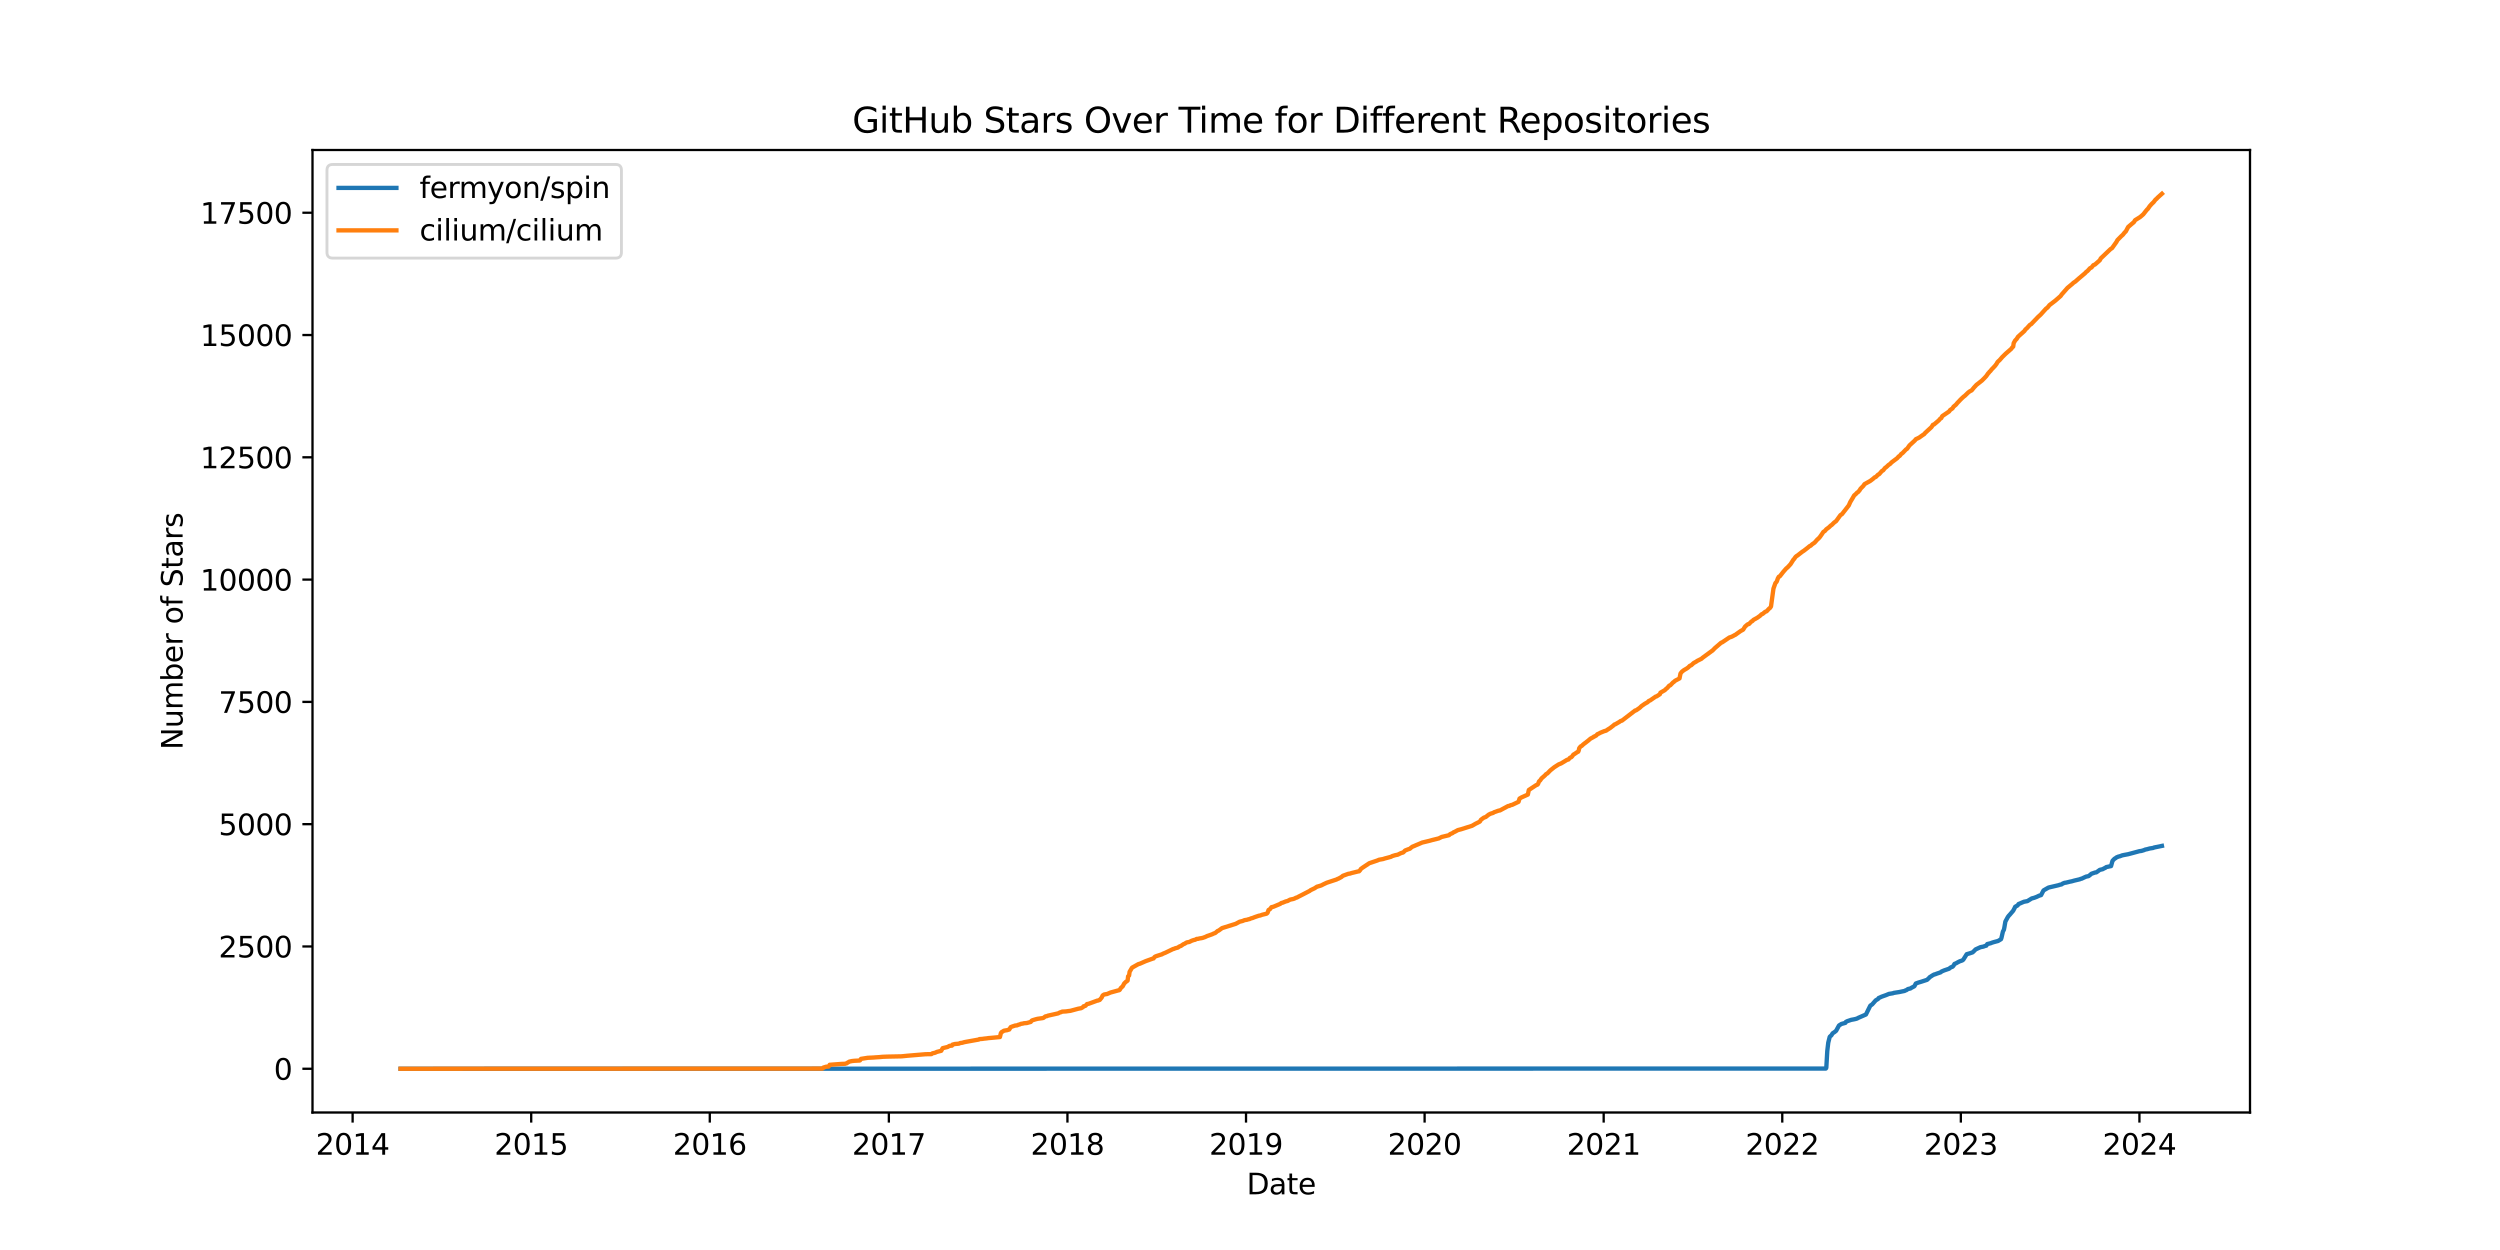 <?xml version="1.0" encoding="utf-8" standalone="no"?>
<!DOCTYPE svg PUBLIC "-//W3C//DTD SVG 1.1//EN"
  "http://www.w3.org/Graphics/SVG/1.1/DTD/svg11.dtd">
<svg xmlns:xlink="http://www.w3.org/1999/xlink" width="864pt" height="432pt" viewBox="0 0 864 432" xmlns="http://www.w3.org/2000/svg" version="1.1">
 <defs>
  <style type="text/css">*{stroke-linejoin: round; stroke-linecap: butt}</style>
 </defs>
 <g id="figure_1">
  <g id="patch_1">
   <path d="M 0 432 
L 864 432 
L 864 0 
L 0 0 
z
" style="fill: #ffffff"/>
  </g>
  <g id="axes_1">
   <g id="patch_2">
    <path d="M 108 384.48 
L 777.6 384.48 
L 777.6 51.84 
L 108 51.84 
z
" style="fill: #ffffff"/>
   </g>
   <g id="matplotlib.axis_1">
    <g id="xtick_1">
     <g id="line2d_1">
      <defs>
       <path id="mf984041bd4" d="M 0 0 
L 0 3.5 
" style="stroke: #000000; stroke-width: 0.8"/>
      </defs>
      <g>
       <use xlink:href="#mf984041bd4" x="121.865" y="384.48" style="stroke: #000000; stroke-width: 0.8"/>
      </g>
     </g>
     <g id="text_1">
      <!-- 2014 -->
      <g transform="translate(109.14 399.078) scale(0.1 -0.1)">
       <defs>
        <path id="DejaVuSans-32" d="M 1228 531 
L 3431 531 
L 3431 0 
L 469 0 
L 469 531 
Q 828 903 1448 1529 
Q 2069 2156 2228 2338 
Q 2531 2678 2651 2914 
Q 2772 3150 2772 3378 
Q 2772 3750 2511 3984 
Q 2250 4219 1831 4219 
Q 1534 4219 1204 4116 
Q 875 4013 500 3803 
L 500 4441 
Q 881 4594 1212 4672 
Q 1544 4750 1819 4750 
Q 2544 4750 2975 4387 
Q 3406 4025 3406 3419 
Q 3406 3131 3298 2873 
Q 3191 2616 2906 2266 
Q 2828 2175 2409 1742 
Q 1991 1309 1228 531 
z
" transform="scale(0.016)"/>
        <path id="DejaVuSans-30" d="M 2034 4250 
Q 1547 4250 1301 3770 
Q 1056 3291 1056 2328 
Q 1056 1369 1301 889 
Q 1547 409 2034 409 
Q 2525 409 2770 889 
Q 3016 1369 3016 2328 
Q 3016 3291 2770 3770 
Q 2525 4250 2034 4250 
z
M 2034 4750 
Q 2819 4750 3233 4129 
Q 3647 3509 3647 2328 
Q 3647 1150 3233 529 
Q 2819 -91 2034 -91 
Q 1250 -91 836 529 
Q 422 1150 422 2328 
Q 422 3509 836 4129 
Q 1250 4750 2034 4750 
z
" transform="scale(0.016)"/>
        <path id="DejaVuSans-31" d="M 794 531 
L 1825 531 
L 1825 4091 
L 703 3866 
L 703 4441 
L 1819 4666 
L 2450 4666 
L 2450 531 
L 3481 531 
L 3481 0 
L 794 0 
L 794 531 
z
" transform="scale(0.016)"/>
        <path id="DejaVuSans-34" d="M 2419 4116 
L 825 1625 
L 2419 1625 
L 2419 4116 
z
M 2253 4666 
L 3047 4666 
L 3047 1625 
L 3713 1625 
L 3713 1100 
L 3047 1100 
L 3047 0 
L 2419 0 
L 2419 1100 
L 313 1100 
L 313 1709 
L 2253 4666 
z
" transform="scale(0.016)"/>
       </defs>
       <use xlink:href="#DejaVuSans-32"/>
       <use xlink:href="#DejaVuSans-30" x="63.623"/>
       <use xlink:href="#DejaVuSans-31" x="127.246"/>
       <use xlink:href="#DejaVuSans-34" x="190.869"/>
      </g>
     </g>
    </g>
    <g id="xtick_2">
     <g id="line2d_2">
      <g>
       <use xlink:href="#mf984041bd4" x="183.584" y="384.48" style="stroke: #000000; stroke-width: 0.8"/>
      </g>
     </g>
     <g id="text_2">
      <!-- 2015 -->
      <g transform="translate(170.859 399.078) scale(0.1 -0.1)">
       <defs>
        <path id="DejaVuSans-35" d="M 691 4666 
L 3169 4666 
L 3169 4134 
L 1269 4134 
L 1269 2991 
Q 1406 3038 1543 3061 
Q 1681 3084 1819 3084 
Q 2600 3084 3056 2656 
Q 3513 2228 3513 1497 
Q 3513 744 3044 326 
Q 2575 -91 1722 -91 
Q 1428 -91 1123 -41 
Q 819 9 494 109 
L 494 744 
Q 775 591 1075 516 
Q 1375 441 1709 441 
Q 2250 441 2565 725 
Q 2881 1009 2881 1497 
Q 2881 1984 2565 2268 
Q 2250 2553 1709 2553 
Q 1456 2553 1204 2497 
Q 953 2441 691 2322 
L 691 4666 
z
" transform="scale(0.016)"/>
       </defs>
       <use xlink:href="#DejaVuSans-32"/>
       <use xlink:href="#DejaVuSans-30" x="63.623"/>
       <use xlink:href="#DejaVuSans-31" x="127.246"/>
       <use xlink:href="#DejaVuSans-35" x="190.869"/>
      </g>
     </g>
    </g>
    <g id="xtick_3">
     <g id="line2d_3">
      <g>
       <use xlink:href="#mf984041bd4" x="245.302" y="384.48" style="stroke: #000000; stroke-width: 0.8"/>
      </g>
     </g>
     <g id="text_3">
      <!-- 2016 -->
      <g transform="translate(232.577 399.078) scale(0.1 -0.1)">
       <defs>
        <path id="DejaVuSans-36" d="M 2113 2584 
Q 1688 2584 1439 2293 
Q 1191 2003 1191 1497 
Q 1191 994 1439 701 
Q 1688 409 2113 409 
Q 2538 409 2786 701 
Q 3034 994 3034 1497 
Q 3034 2003 2786 2293 
Q 2538 2584 2113 2584 
z
M 3366 4563 
L 3366 3988 
Q 3128 4100 2886 4159 
Q 2644 4219 2406 4219 
Q 1781 4219 1451 3797 
Q 1122 3375 1075 2522 
Q 1259 2794 1537 2939 
Q 1816 3084 2150 3084 
Q 2853 3084 3261 2657 
Q 3669 2231 3669 1497 
Q 3669 778 3244 343 
Q 2819 -91 2113 -91 
Q 1303 -91 875 529 
Q 447 1150 447 2328 
Q 447 3434 972 4092 
Q 1497 4750 2381 4750 
Q 2619 4750 2861 4703 
Q 3103 4656 3366 4563 
z
" transform="scale(0.016)"/>
       </defs>
       <use xlink:href="#DejaVuSans-32"/>
       <use xlink:href="#DejaVuSans-30" x="63.623"/>
       <use xlink:href="#DejaVuSans-31" x="127.246"/>
       <use xlink:href="#DejaVuSans-36" x="190.869"/>
      </g>
     </g>
    </g>
    <g id="xtick_4">
     <g id="line2d_4">
      <g>
       <use xlink:href="#mf984041bd4" x="307.189" y="384.48" style="stroke: #000000; stroke-width: 0.8"/>
      </g>
     </g>
     <g id="text_4">
      <!-- 2017 -->
      <g transform="translate(294.464 399.078) scale(0.1 -0.1)">
       <defs>
        <path id="DejaVuSans-37" d="M 525 4666 
L 3525 4666 
L 3525 4397 
L 1831 0 
L 1172 0 
L 2766 4134 
L 525 4134 
L 525 4666 
z
" transform="scale(0.016)"/>
       </defs>
       <use xlink:href="#DejaVuSans-32"/>
       <use xlink:href="#DejaVuSans-30" x="63.623"/>
       <use xlink:href="#DejaVuSans-31" x="127.246"/>
       <use xlink:href="#DejaVuSans-37" x="190.869"/>
      </g>
     </g>
    </g>
    <g id="xtick_5">
     <g id="line2d_5">
      <g>
       <use xlink:href="#mf984041bd4" x="368.907" y="384.48" style="stroke: #000000; stroke-width: 0.8"/>
      </g>
     </g>
     <g id="text_5">
      <!-- 2018 -->
      <g transform="translate(356.182 399.078) scale(0.1 -0.1)">
       <defs>
        <path id="DejaVuSans-38" d="M 2034 2216 
Q 1584 2216 1326 1975 
Q 1069 1734 1069 1313 
Q 1069 891 1326 650 
Q 1584 409 2034 409 
Q 2484 409 2743 651 
Q 3003 894 3003 1313 
Q 3003 1734 2745 1975 
Q 2488 2216 2034 2216 
z
M 1403 2484 
Q 997 2584 770 2862 
Q 544 3141 544 3541 
Q 544 4100 942 4425 
Q 1341 4750 2034 4750 
Q 2731 4750 3128 4425 
Q 3525 4100 3525 3541 
Q 3525 3141 3298 2862 
Q 3072 2584 2669 2484 
Q 3125 2378 3379 2068 
Q 3634 1759 3634 1313 
Q 3634 634 3220 271 
Q 2806 -91 2034 -91 
Q 1263 -91 848 271 
Q 434 634 434 1313 
Q 434 1759 690 2068 
Q 947 2378 1403 2484 
z
M 1172 3481 
Q 1172 3119 1398 2916 
Q 1625 2713 2034 2713 
Q 2441 2713 2670 2916 
Q 2900 3119 2900 3481 
Q 2900 3844 2670 4047 
Q 2441 4250 2034 4250 
Q 1625 4250 1398 4047 
Q 1172 3844 1172 3481 
z
" transform="scale(0.016)"/>
       </defs>
       <use xlink:href="#DejaVuSans-32"/>
       <use xlink:href="#DejaVuSans-30" x="63.623"/>
       <use xlink:href="#DejaVuSans-31" x="127.246"/>
       <use xlink:href="#DejaVuSans-38" x="190.869"/>
      </g>
     </g>
    </g>
    <g id="xtick_6">
     <g id="line2d_6">
      <g>
       <use xlink:href="#mf984041bd4" x="430.625" y="384.48" style="stroke: #000000; stroke-width: 0.8"/>
      </g>
     </g>
     <g id="text_6">
      <!-- 2019 -->
      <g transform="translate(417.9 399.078) scale(0.1 -0.1)">
       <defs>
        <path id="DejaVuSans-39" d="M 703 97 
L 703 672 
Q 941 559 1184 500 
Q 1428 441 1663 441 
Q 2288 441 2617 861 
Q 2947 1281 2994 2138 
Q 2813 1869 2534 1725 
Q 2256 1581 1919 1581 
Q 1219 1581 811 2004 
Q 403 2428 403 3163 
Q 403 3881 828 4315 
Q 1253 4750 1959 4750 
Q 2769 4750 3195 4129 
Q 3622 3509 3622 2328 
Q 3622 1225 3098 567 
Q 2575 -91 1691 -91 
Q 1453 -91 1209 -44 
Q 966 3 703 97 
z
M 1959 2075 
Q 2384 2075 2632 2365 
Q 2881 2656 2881 3163 
Q 2881 3666 2632 3958 
Q 2384 4250 1959 4250 
Q 1534 4250 1286 3958 
Q 1038 3666 1038 3163 
Q 1038 2656 1286 2365 
Q 1534 2075 1959 2075 
z
" transform="scale(0.016)"/>
       </defs>
       <use xlink:href="#DejaVuSans-32"/>
       <use xlink:href="#DejaVuSans-30" x="63.623"/>
       <use xlink:href="#DejaVuSans-31" x="127.246"/>
       <use xlink:href="#DejaVuSans-39" x="190.869"/>
      </g>
     </g>
    </g>
    <g id="xtick_7">
     <g id="line2d_7">
      <g>
       <use xlink:href="#mf984041bd4" x="492.344" y="384.48" style="stroke: #000000; stroke-width: 0.8"/>
      </g>
     </g>
     <g id="text_7">
      <!-- 2020 -->
      <g transform="translate(479.619 399.078) scale(0.1 -0.1)">
       <use xlink:href="#DejaVuSans-32"/>
       <use xlink:href="#DejaVuSans-30" x="63.623"/>
       <use xlink:href="#DejaVuSans-32" x="127.246"/>
       <use xlink:href="#DejaVuSans-30" x="190.869"/>
      </g>
     </g>
    </g>
    <g id="xtick_8">
     <g id="line2d_8">
      <g>
       <use xlink:href="#mf984041bd4" x="554.231" y="384.48" style="stroke: #000000; stroke-width: 0.8"/>
      </g>
     </g>
     <g id="text_8">
      <!-- 2021 -->
      <g transform="translate(541.506 399.078) scale(0.1 -0.1)">
       <use xlink:href="#DejaVuSans-32"/>
       <use xlink:href="#DejaVuSans-30" x="63.623"/>
       <use xlink:href="#DejaVuSans-32" x="127.246"/>
       <use xlink:href="#DejaVuSans-31" x="190.869"/>
      </g>
     </g>
    </g>
    <g id="xtick_9">
     <g id="line2d_9">
      <g>
       <use xlink:href="#mf984041bd4" x="615.949" y="384.48" style="stroke: #000000; stroke-width: 0.8"/>
      </g>
     </g>
     <g id="text_9">
      <!-- 2022 -->
      <g transform="translate(603.224 399.078) scale(0.1 -0.1)">
       <use xlink:href="#DejaVuSans-32"/>
       <use xlink:href="#DejaVuSans-30" x="63.623"/>
       <use xlink:href="#DejaVuSans-32" x="127.246"/>
       <use xlink:href="#DejaVuSans-32" x="190.869"/>
      </g>
     </g>
    </g>
    <g id="xtick_10">
     <g id="line2d_10">
      <g>
       <use xlink:href="#mf984041bd4" x="677.667" y="384.48" style="stroke: #000000; stroke-width: 0.8"/>
      </g>
     </g>
     <g id="text_10">
      <!-- 2023 -->
      <g transform="translate(664.942 399.078) scale(0.1 -0.1)">
       <defs>
        <path id="DejaVuSans-33" d="M 2597 2516 
Q 3050 2419 3304 2112 
Q 3559 1806 3559 1356 
Q 3559 666 3084 287 
Q 2609 -91 1734 -91 
Q 1441 -91 1130 -33 
Q 819 25 488 141 
L 488 750 
Q 750 597 1062 519 
Q 1375 441 1716 441 
Q 2309 441 2620 675 
Q 2931 909 2931 1356 
Q 2931 1769 2642 2001 
Q 2353 2234 1838 2234 
L 1294 2234 
L 1294 2753 
L 1863 2753 
Q 2328 2753 2575 2939 
Q 2822 3125 2822 3475 
Q 2822 3834 2567 4026 
Q 2313 4219 1838 4219 
Q 1578 4219 1281 4162 
Q 984 4106 628 3988 
L 628 4550 
Q 988 4650 1302 4700 
Q 1616 4750 1894 4750 
Q 2613 4750 3031 4423 
Q 3450 4097 3450 3541 
Q 3450 3153 3228 2886 
Q 3006 2619 2597 2516 
z
" transform="scale(0.016)"/>
       </defs>
       <use xlink:href="#DejaVuSans-32"/>
       <use xlink:href="#DejaVuSans-30" x="63.623"/>
       <use xlink:href="#DejaVuSans-32" x="127.246"/>
       <use xlink:href="#DejaVuSans-33" x="190.869"/>
      </g>
     </g>
    </g>
    <g id="xtick_11">
     <g id="line2d_11">
      <g>
       <use xlink:href="#mf984041bd4" x="739.385" y="384.48" style="stroke: #000000; stroke-width: 0.8"/>
      </g>
     </g>
     <g id="text_11">
      <!-- 2024 -->
      <g transform="translate(726.66 399.078) scale(0.1 -0.1)">
       <use xlink:href="#DejaVuSans-32"/>
       <use xlink:href="#DejaVuSans-30" x="63.623"/>
       <use xlink:href="#DejaVuSans-32" x="127.246"/>
       <use xlink:href="#DejaVuSans-34" x="190.869"/>
      </g>
     </g>
    </g>
    <g id="text_12">
     <!-- Date -->
     <g transform="translate(430.849 412.757) scale(0.1 -0.1)">
      <defs>
       <path id="DejaVuSans-44" d="M 1259 4147 
L 1259 519 
L 2022 519 
Q 2988 519 3436 956 
Q 3884 1394 3884 2338 
Q 3884 3275 3436 3711 
Q 2988 4147 2022 4147 
L 1259 4147 
z
M 628 4666 
L 1925 4666 
Q 3281 4666 3915 4102 
Q 4550 3538 4550 2338 
Q 4550 1131 3912 565 
Q 3275 0 1925 0 
L 628 0 
L 628 4666 
z
" transform="scale(0.016)"/>
       <path id="DejaVuSans-61" d="M 2194 1759 
Q 1497 1759 1228 1600 
Q 959 1441 959 1056 
Q 959 750 1161 570 
Q 1363 391 1709 391 
Q 2188 391 2477 730 
Q 2766 1069 2766 1631 
L 2766 1759 
L 2194 1759 
z
M 3341 1997 
L 3341 0 
L 2766 0 
L 2766 531 
Q 2569 213 2275 61 
Q 1981 -91 1556 -91 
Q 1019 -91 701 211 
Q 384 513 384 1019 
Q 384 1609 779 1909 
Q 1175 2209 1959 2209 
L 2766 2209 
L 2766 2266 
Q 2766 2663 2505 2880 
Q 2244 3097 1772 3097 
Q 1472 3097 1187 3025 
Q 903 2953 641 2809 
L 641 3341 
Q 956 3463 1253 3523 
Q 1550 3584 1831 3584 
Q 2591 3584 2966 3190 
Q 3341 2797 3341 1997 
z
" transform="scale(0.016)"/>
       <path id="DejaVuSans-74" d="M 1172 4494 
L 1172 3500 
L 2356 3500 
L 2356 3053 
L 1172 3053 
L 1172 1153 
Q 1172 725 1289 603 
Q 1406 481 1766 481 
L 2356 481 
L 2356 0 
L 1766 0 
Q 1100 0 847 248 
Q 594 497 594 1153 
L 594 3053 
L 172 3053 
L 172 3500 
L 594 3500 
L 594 4494 
L 1172 4494 
z
" transform="scale(0.016)"/>
       <path id="DejaVuSans-65" d="M 3597 1894 
L 3597 1613 
L 953 1613 
Q 991 1019 1311 708 
Q 1631 397 2203 397 
Q 2534 397 2845 478 
Q 3156 559 3463 722 
L 3463 178 
Q 3153 47 2828 -22 
Q 2503 -91 2169 -91 
Q 1331 -91 842 396 
Q 353 884 353 1716 
Q 353 2575 817 3079 
Q 1281 3584 2069 3584 
Q 2775 3584 3186 3129 
Q 3597 2675 3597 1894 
z
M 3022 2063 
Q 3016 2534 2758 2815 
Q 2500 3097 2075 3097 
Q 1594 3097 1305 2825 
Q 1016 2553 972 2059 
L 3022 2063 
z
" transform="scale(0.016)"/>
      </defs>
      <use xlink:href="#DejaVuSans-44"/>
      <use xlink:href="#DejaVuSans-61" x="77.002"/>
      <use xlink:href="#DejaVuSans-74" x="138.281"/>
      <use xlink:href="#DejaVuSans-65" x="177.49"/>
     </g>
    </g>
   </g>
   <g id="matplotlib.axis_2">
    <g id="ytick_1">
     <g id="line2d_12">
      <defs>
       <path id="m14815af6aa" d="M 0 0 
L -3.5 0 
" style="stroke: #000000; stroke-width: 0.8"/>
      </defs>
      <g>
       <use xlink:href="#m14815af6aa" x="108" y="369.36" style="stroke: #000000; stroke-width: 0.8"/>
      </g>
     </g>
     <g id="text_13">
      <!-- 0 -->
      <g transform="translate(94.638 373.159) scale(0.1 -0.1)">
       <use xlink:href="#DejaVuSans-30"/>
      </g>
     </g>
    </g>
    <g id="ytick_2">
     <g id="line2d_13">
      <g>
       <use xlink:href="#m14815af6aa" x="108" y="327.097" style="stroke: #000000; stroke-width: 0.8"/>
      </g>
     </g>
     <g id="text_14">
      <!-- 2500 -->
      <g transform="translate(75.55 330.896) scale(0.1 -0.1)">
       <use xlink:href="#DejaVuSans-32"/>
       <use xlink:href="#DejaVuSans-35" x="63.623"/>
       <use xlink:href="#DejaVuSans-30" x="127.246"/>
       <use xlink:href="#DejaVuSans-30" x="190.869"/>
      </g>
     </g>
    </g>
    <g id="ytick_3">
     <g id="line2d_14">
      <g>
       <use xlink:href="#m14815af6aa" x="108" y="284.834" style="stroke: #000000; stroke-width: 0.8"/>
      </g>
     </g>
     <g id="text_15">
      <!-- 5000 -->
      <g transform="translate(75.55 288.633) scale(0.1 -0.1)">
       <use xlink:href="#DejaVuSans-35"/>
       <use xlink:href="#DejaVuSans-30" x="63.623"/>
       <use xlink:href="#DejaVuSans-30" x="127.246"/>
       <use xlink:href="#DejaVuSans-30" x="190.869"/>
      </g>
     </g>
    </g>
    <g id="ytick_4">
     <g id="line2d_15">
      <g>
       <use xlink:href="#m14815af6aa" x="108" y="242.571" style="stroke: #000000; stroke-width: 0.8"/>
      </g>
     </g>
     <g id="text_16">
      <!-- 7500 -->
      <g transform="translate(75.55 246.37) scale(0.1 -0.1)">
       <use xlink:href="#DejaVuSans-37"/>
       <use xlink:href="#DejaVuSans-35" x="63.623"/>
       <use xlink:href="#DejaVuSans-30" x="127.246"/>
       <use xlink:href="#DejaVuSans-30" x="190.869"/>
      </g>
     </g>
    </g>
    <g id="ytick_5">
     <g id="line2d_16">
      <g>
       <use xlink:href="#m14815af6aa" x="108" y="200.308" style="stroke: #000000; stroke-width: 0.8"/>
      </g>
     </g>
     <g id="text_17">
      <!-- 10000 -->
      <g transform="translate(69.188 204.107) scale(0.1 -0.1)">
       <use xlink:href="#DejaVuSans-31"/>
       <use xlink:href="#DejaVuSans-30" x="63.623"/>
       <use xlink:href="#DejaVuSans-30" x="127.246"/>
       <use xlink:href="#DejaVuSans-30" x="190.869"/>
       <use xlink:href="#DejaVuSans-30" x="254.492"/>
      </g>
     </g>
    </g>
    <g id="ytick_6">
     <g id="line2d_17">
      <g>
       <use xlink:href="#m14815af6aa" x="108" y="158.045" style="stroke: #000000; stroke-width: 0.8"/>
      </g>
     </g>
     <g id="text_18">
      <!-- 12500 -->
      <g transform="translate(69.188 161.844) scale(0.1 -0.1)">
       <use xlink:href="#DejaVuSans-31"/>
       <use xlink:href="#DejaVuSans-32" x="63.623"/>
       <use xlink:href="#DejaVuSans-35" x="127.246"/>
       <use xlink:href="#DejaVuSans-30" x="190.869"/>
       <use xlink:href="#DejaVuSans-30" x="254.492"/>
      </g>
     </g>
    </g>
    <g id="ytick_7">
     <g id="line2d_18">
      <g>
       <use xlink:href="#m14815af6aa" x="108" y="115.782" style="stroke: #000000; stroke-width: 0.8"/>
      </g>
     </g>
     <g id="text_19">
      <!-- 15000 -->
      <g transform="translate(69.188 119.581) scale(0.1 -0.1)">
       <use xlink:href="#DejaVuSans-31"/>
       <use xlink:href="#DejaVuSans-35" x="63.623"/>
       <use xlink:href="#DejaVuSans-30" x="127.246"/>
       <use xlink:href="#DejaVuSans-30" x="190.869"/>
       <use xlink:href="#DejaVuSans-30" x="254.492"/>
      </g>
     </g>
    </g>
    <g id="ytick_8">
     <g id="line2d_19">
      <g>
       <use xlink:href="#m14815af6aa" x="108" y="73.519" style="stroke: #000000; stroke-width: 0.8"/>
      </g>
     </g>
     <g id="text_20">
      <!-- 17500 -->
      <g transform="translate(69.188 77.318) scale(0.1 -0.1)">
       <use xlink:href="#DejaVuSans-31"/>
       <use xlink:href="#DejaVuSans-37" x="63.623"/>
       <use xlink:href="#DejaVuSans-35" x="127.246"/>
       <use xlink:href="#DejaVuSans-30" x="190.869"/>
       <use xlink:href="#DejaVuSans-30" x="254.492"/>
      </g>
     </g>
    </g>
    <g id="text_21">
     <!-- Number of Stars -->
     <g transform="translate(63.108 259.102) rotate(-90) scale(0.1 -0.1)">
      <defs>
       <path id="DejaVuSans-4e" d="M 628 4666 
L 1478 4666 
L 3547 763 
L 3547 4666 
L 4159 4666 
L 4159 0 
L 3309 0 
L 1241 3903 
L 1241 0 
L 628 0 
L 628 4666 
z
" transform="scale(0.016)"/>
       <path id="DejaVuSans-75" d="M 544 1381 
L 544 3500 
L 1119 3500 
L 1119 1403 
Q 1119 906 1312 657 
Q 1506 409 1894 409 
Q 2359 409 2629 706 
Q 2900 1003 2900 1516 
L 2900 3500 
L 3475 3500 
L 3475 0 
L 2900 0 
L 2900 538 
Q 2691 219 2414 64 
Q 2138 -91 1772 -91 
Q 1169 -91 856 284 
Q 544 659 544 1381 
z
M 1991 3584 
L 1991 3584 
z
" transform="scale(0.016)"/>
       <path id="DejaVuSans-6d" d="M 3328 2828 
Q 3544 3216 3844 3400 
Q 4144 3584 4550 3584 
Q 5097 3584 5394 3201 
Q 5691 2819 5691 2113 
L 5691 0 
L 5113 0 
L 5113 2094 
Q 5113 2597 4934 2840 
Q 4756 3084 4391 3084 
Q 3944 3084 3684 2787 
Q 3425 2491 3425 1978 
L 3425 0 
L 2847 0 
L 2847 2094 
Q 2847 2600 2669 2842 
Q 2491 3084 2119 3084 
Q 1678 3084 1418 2786 
Q 1159 2488 1159 1978 
L 1159 0 
L 581 0 
L 581 3500 
L 1159 3500 
L 1159 2956 
Q 1356 3278 1631 3431 
Q 1906 3584 2284 3584 
Q 2666 3584 2933 3390 
Q 3200 3197 3328 2828 
z
" transform="scale(0.016)"/>
       <path id="DejaVuSans-62" d="M 3116 1747 
Q 3116 2381 2855 2742 
Q 2594 3103 2138 3103 
Q 1681 3103 1420 2742 
Q 1159 2381 1159 1747 
Q 1159 1113 1420 752 
Q 1681 391 2138 391 
Q 2594 391 2855 752 
Q 3116 1113 3116 1747 
z
M 1159 2969 
Q 1341 3281 1617 3432 
Q 1894 3584 2278 3584 
Q 2916 3584 3314 3078 
Q 3713 2572 3713 1747 
Q 3713 922 3314 415 
Q 2916 -91 2278 -91 
Q 1894 -91 1617 61 
Q 1341 213 1159 525 
L 1159 0 
L 581 0 
L 581 4863 
L 1159 4863 
L 1159 2969 
z
" transform="scale(0.016)"/>
       <path id="DejaVuSans-72" d="M 2631 2963 
Q 2534 3019 2420 3045 
Q 2306 3072 2169 3072 
Q 1681 3072 1420 2755 
Q 1159 2438 1159 1844 
L 1159 0 
L 581 0 
L 581 3500 
L 1159 3500 
L 1159 2956 
Q 1341 3275 1631 3429 
Q 1922 3584 2338 3584 
Q 2397 3584 2469 3576 
Q 2541 3569 2628 3553 
L 2631 2963 
z
" transform="scale(0.016)"/>
       <path id="DejaVuSans-20" transform="scale(0.016)"/>
       <path id="DejaVuSans-6f" d="M 1959 3097 
Q 1497 3097 1228 2736 
Q 959 2375 959 1747 
Q 959 1119 1226 758 
Q 1494 397 1959 397 
Q 2419 397 2687 759 
Q 2956 1122 2956 1747 
Q 2956 2369 2687 2733 
Q 2419 3097 1959 3097 
z
M 1959 3584 
Q 2709 3584 3137 3096 
Q 3566 2609 3566 1747 
Q 3566 888 3137 398 
Q 2709 -91 1959 -91 
Q 1206 -91 779 398 
Q 353 888 353 1747 
Q 353 2609 779 3096 
Q 1206 3584 1959 3584 
z
" transform="scale(0.016)"/>
       <path id="DejaVuSans-66" d="M 2375 4863 
L 2375 4384 
L 1825 4384 
Q 1516 4384 1395 4259 
Q 1275 4134 1275 3809 
L 1275 3500 
L 2222 3500 
L 2222 3053 
L 1275 3053 
L 1275 0 
L 697 0 
L 697 3053 
L 147 3053 
L 147 3500 
L 697 3500 
L 697 3744 
Q 697 4328 969 4595 
Q 1241 4863 1831 4863 
L 2375 4863 
z
" transform="scale(0.016)"/>
       <path id="DejaVuSans-53" d="M 3425 4513 
L 3425 3897 
Q 3066 4069 2747 4153 
Q 2428 4238 2131 4238 
Q 1616 4238 1336 4038 
Q 1056 3838 1056 3469 
Q 1056 3159 1242 3001 
Q 1428 2844 1947 2747 
L 2328 2669 
Q 3034 2534 3370 2195 
Q 3706 1856 3706 1288 
Q 3706 609 3251 259 
Q 2797 -91 1919 -91 
Q 1588 -91 1214 -16 
Q 841 59 441 206 
L 441 856 
Q 825 641 1194 531 
Q 1563 422 1919 422 
Q 2459 422 2753 634 
Q 3047 847 3047 1241 
Q 3047 1584 2836 1778 
Q 2625 1972 2144 2069 
L 1759 2144 
Q 1053 2284 737 2584 
Q 422 2884 422 3419 
Q 422 4038 858 4394 
Q 1294 4750 2059 4750 
Q 2388 4750 2728 4690 
Q 3069 4631 3425 4513 
z
" transform="scale(0.016)"/>
       <path id="DejaVuSans-73" d="M 2834 3397 
L 2834 2853 
Q 2591 2978 2328 3040 
Q 2066 3103 1784 3103 
Q 1356 3103 1142 2972 
Q 928 2841 928 2578 
Q 928 2378 1081 2264 
Q 1234 2150 1697 2047 
L 1894 2003 
Q 2506 1872 2764 1633 
Q 3022 1394 3022 966 
Q 3022 478 2636 193 
Q 2250 -91 1575 -91 
Q 1294 -91 989 -36 
Q 684 19 347 128 
L 347 722 
Q 666 556 975 473 
Q 1284 391 1588 391 
Q 1994 391 2212 530 
Q 2431 669 2431 922 
Q 2431 1156 2273 1281 
Q 2116 1406 1581 1522 
L 1381 1569 
Q 847 1681 609 1914 
Q 372 2147 372 2553 
Q 372 3047 722 3315 
Q 1072 3584 1716 3584 
Q 2034 3584 2315 3537 
Q 2597 3491 2834 3397 
z
" transform="scale(0.016)"/>
      </defs>
      <use xlink:href="#DejaVuSans-4e"/>
      <use xlink:href="#DejaVuSans-75" x="74.805"/>
      <use xlink:href="#DejaVuSans-6d" x="138.184"/>
      <use xlink:href="#DejaVuSans-62" x="235.596"/>
      <use xlink:href="#DejaVuSans-65" x="299.072"/>
      <use xlink:href="#DejaVuSans-72" x="360.596"/>
      <use xlink:href="#DejaVuSans-20" x="401.709"/>
      <use xlink:href="#DejaVuSans-6f" x="433.496"/>
      <use xlink:href="#DejaVuSans-66" x="494.678"/>
      <use xlink:href="#DejaVuSans-20" x="529.883"/>
      <use xlink:href="#DejaVuSans-53" x="561.67"/>
      <use xlink:href="#DejaVuSans-74" x="625.146"/>
      <use xlink:href="#DejaVuSans-61" x="664.355"/>
      <use xlink:href="#DejaVuSans-72" x="725.635"/>
      <use xlink:href="#DejaVuSans-73" x="766.748"/>
     </g>
    </g>
   </g>
   <g id="line2d_20">
    <path d="M 138.436 369.36 
L 630.998 369.292 
L 631.167 369.073 
L 631.505 363.257 
L 631.844 360.35 
L 632.351 358.321 
L 632.689 358 
L 632.858 357.915 
L 633.365 357.104 
L 634.042 356.664 
L 634.38 356.377 
L 634.549 356.258 
L 635.564 354.399 
L 635.902 354.196 
L 636.409 353.875 
L 637.762 353.503 
L 637.931 353.165 
L 638.438 352.911 
L 639.791 352.455 
L 640.636 352.303 
L 641.313 352.151 
L 641.82 351.998 
L 642.158 351.796 
L 644.864 350.612 
L 646.385 347.535 
L 646.724 347.333 
L 647.062 347.079 
L 648.245 345.727 
L 649.091 345.219 
L 649.26 344.915 
L 649.598 344.78 
L 650.275 344.459 
L 651.796 343.918 
L 652.811 343.495 
L 654.164 343.275 
L 654.502 343.14 
L 656.362 342.853 
L 658.222 342.464 
L 658.56 342.261 
L 658.729 342.261 
L 659.405 341.805 
L 660.082 341.652 
L 660.251 341.619 
L 660.589 341.382 
L 661.604 340.858 
L 662.111 339.894 
L 662.956 339.59 
L 663.971 339.286 
L 666 338.626 
L 666.676 337.984 
L 667.015 337.612 
L 667.184 337.561 
L 667.691 337.206 
L 668.367 336.818 
L 668.875 336.682 
L 669.382 336.479 
L 670.735 336.023 
L 670.904 335.803 
L 671.242 335.651 
L 671.918 335.364 
L 673.609 334.789 
L 673.947 334.502 
L 674.285 334.282 
L 674.793 334.113 
L 675.131 333.741 
L 675.469 333.132 
L 675.976 332.929 
L 676.653 332.541 
L 677.329 332.202 
L 677.836 332.05 
L 678.175 331.915 
L 678.513 331.661 
L 679.696 329.768 
L 680.711 329.481 
L 681.725 329.143 
L 682.402 328.5 
L 682.74 328.128 
L 684.431 327.351 
L 685.445 327.148 
L 686.122 326.894 
L 686.46 326.827 
L 686.798 326.269 
L 687.982 325.981 
L 688.32 325.829 
L 688.996 325.609 
L 690.518 325.204 
L 691.533 324.595 
L 691.702 324.139 
L 692.209 321.941 
L 692.547 321.315 
L 692.716 320.487 
L 693.055 318.492 
L 693.9 316.937 
L 694.238 316.481 
L 694.576 316.126 
L 695.76 314.739 
L 696.267 313.776 
L 696.436 313.387 
L 697.282 312.914 
L 697.62 312.423 
L 697.958 312.305 
L 698.635 312.001 
L 699.48 311.646 
L 700.664 311.426 
L 702.185 310.496 
L 702.524 310.412 
L 703.031 310.276 
L 703.876 309.955 
L 704.722 309.549 
L 705.398 309.347 
L 705.905 308.366 
L 706.244 307.724 
L 707.427 307.047 
L 707.935 306.76 
L 708.442 306.625 
L 711.485 305.915 
L 711.824 305.78 
L 712.5 305.644 
L 712.838 305.374 
L 713.515 305.103 
L 714.022 305.036 
L 715.544 304.664 
L 715.882 304.613 
L 716.896 304.326 
L 718.756 303.886 
L 719.095 303.734 
L 719.433 303.666 
L 720.278 303.261 
L 720.955 302.956 
L 721.293 302.889 
L 721.8 302.787 
L 722.307 302.399 
L 722.815 301.959 
L 723.491 301.739 
L 723.998 301.553 
L 724.505 301.486 
L 725.689 300.624 
L 726.704 300.387 
L 727.211 300.083 
L 727.549 299.964 
L 727.887 299.677 
L 728.902 299.457 
L 729.578 299.322 
L 730.085 297.496 
L 730.762 296.786 
L 731.1 296.6 
L 731.438 296.33 
L 732.115 296.042 
L 732.622 295.924 
L 733.467 295.603 
L 734.313 295.434 
L 735.496 295.214 
L 737.018 294.808 
L 739.385 294.166 
L 740.062 294.081 
L 740.907 293.828 
L 741.415 293.608 
L 742.091 293.473 
L 742.936 293.236 
L 744.12 293.05 
L 744.458 292.898 
L 747.164 292.34 
L 747.164 292.34 
" clip-path="url(#p004d0a7b25)" style="fill: none; stroke: #1f77b4; stroke-width: 1.5; stroke-linecap: square"/>
   </g>
   <g id="line2d_21">
    <path d="M 138.436 369.36 
L 284.193 369.309 
L 284.362 369.242 
L 284.531 368.954 
L 285.545 368.65 
L 286.391 368.599 
L 286.729 367.991 
L 290.787 367.686 
L 292.14 367.636 
L 292.478 367.484 
L 292.647 367.484 
L 292.985 367.196 
L 293.155 367.145 
L 293.493 366.909 
L 294 366.79 
L 294.507 366.689 
L 295.353 366.604 
L 297.044 366.52 
L 297.213 366.469 
L 297.551 365.945 
L 299.918 365.573 
L 301.778 365.489 
L 302.624 365.421 
L 303.976 365.337 
L 304.991 365.235 
L 306.682 365.168 
L 311.585 365.066 
L 312.6 364.965 
L 313.615 364.863 
L 319.871 364.339 
L 321.9 364.305 
L 322.238 364.035 
L 323.084 363.849 
L 323.422 363.714 
L 323.76 363.545 
L 325.282 363.156 
L 325.789 362.243 
L 327.48 361.837 
L 328.156 361.448 
L 329.002 361.364 
L 329.171 361.026 
L 330.016 360.806 
L 330.862 360.738 
L 331.369 360.688 
L 331.876 360.468 
L 332.553 360.383 
L 333.229 360.18 
L 333.736 360.079 
L 337.964 359.318 
L 338.302 359.268 
L 338.471 359.115 
L 339.485 359.048 
L 340.162 358.946 
L 341.007 358.862 
L 341.515 358.777 
L 342.698 358.676 
L 345.573 358.405 
L 345.911 357.002 
L 346.249 356.613 
L 346.418 356.58 
L 346.925 356.225 
L 347.433 356.123 
L 348.109 356.022 
L 348.616 355.819 
L 348.785 355.819 
L 349.293 354.974 
L 349.8 354.771 
L 350.476 354.551 
L 350.815 354.433 
L 351.491 354.365 
L 351.998 354.128 
L 352.336 354.078 
L 352.844 353.841 
L 353.52 353.74 
L 353.858 353.638 
L 354.873 353.554 
L 356.225 353.182 
L 356.564 352.708 
L 357.071 352.522 
L 357.578 352.37 
L 357.916 352.269 
L 358.593 352.1 
L 360.284 351.863 
L 360.622 351.779 
L 361.298 351.255 
L 361.805 351.187 
L 362.144 351.018 
L 365.695 350.223 
L 366.371 349.868 
L 366.709 349.818 
L 367.047 349.615 
L 368.4 349.547 
L 369.076 349.446 
L 369.922 349.344 
L 372.627 348.617 
L 373.642 348.431 
L 374.318 348.043 
L 374.487 347.772 
L 374.995 347.671 
L 375.164 347.586 
L 375.671 346.994 
L 376.178 346.927 
L 379.222 345.811 
L 379.56 345.777 
L 379.898 345.591 
L 380.067 345.574 
L 380.744 344.746 
L 381.082 344.019 
L 381.589 343.698 
L 382.265 343.58 
L 382.604 343.529 
L 383.111 343.309 
L 383.787 343.022 
L 386.493 342.278 
L 386.831 342.21 
L 387 342.058 
L 387.338 341.483 
L 387.845 341.01 
L 388.015 340.858 
L 388.522 339.894 
L 389.198 339.235 
L 389.367 339.184 
L 389.705 338.863 
L 389.875 337.409 
L 390.213 337.139 
L 390.382 335.871 
L 391.227 334.434 
L 393.425 333.2 
L 393.933 333.065 
L 395.962 332.169 
L 398.498 331.256 
L 398.667 331.239 
L 399.005 330.749 
L 399.344 330.546 
L 399.851 330.36 
L 401.373 329.869 
L 401.542 329.836 
L 401.88 329.616 
L 402.725 329.278 
L 405.431 327.976 
L 405.769 327.908 
L 406.107 327.739 
L 407.122 327.469 
L 407.46 327.182 
L 407.798 327.029 
L 408.136 326.911 
L 408.982 326.319 
L 409.489 326.117 
L 409.827 325.88 
L 410.165 325.694 
L 411.011 325.542 
L 411.349 325.373 
L 411.856 325.119 
L 412.533 324.882 
L 413.04 324.781 
L 413.547 324.494 
L 414.055 324.46 
L 414.562 324.325 
L 415.238 324.223 
L 415.745 324.105 
L 416.084 323.97 
L 416.422 323.868 
L 417.267 323.462 
L 417.605 323.361 
L 418.958 322.871 
L 419.465 322.617 
L 419.973 322.448 
L 420.818 321.738 
L 421.156 321.62 
L 422.34 320.758 
L 427.075 319.27 
L 428.427 318.543 
L 429.442 318.289 
L 430.118 318.002 
L 430.964 317.867 
L 431.471 317.698 
L 431.809 317.647 
L 432.316 317.41 
L 432.993 317.224 
L 433.331 317.072 
L 433.838 316.886 
L 435.022 316.481 
L 435.529 316.396 
L 436.205 316.142 
L 437.727 315.771 
L 438.065 315.483 
L 438.404 314.503 
L 438.911 314.198 
L 439.418 313.522 
L 440.095 313.37 
L 440.771 313.083 
L 442.462 312.373 
L 442.8 312.085 
L 443.307 311.967 
L 444.322 311.544 
L 444.998 311.375 
L 445.844 310.919 
L 447.027 310.665 
L 447.535 310.462 
L 447.873 310.259 
L 448.211 310.192 
L 448.887 309.82 
L 449.564 309.482 
L 452.607 307.91 
L 452.945 307.639 
L 454.298 306.997 
L 455.144 306.439 
L 455.482 306.354 
L 456.327 306.101 
L 456.665 305.982 
L 457.511 305.543 
L 457.849 305.391 
L 458.525 305.07 
L 461.907 303.954 
L 462.245 303.768 
L 462.584 303.65 
L 463.598 303.092 
L 464.105 302.669 
L 465.965 301.993 
L 466.642 301.891 
L 466.98 301.756 
L 467.656 301.587 
L 469.516 301.131 
L 469.685 301.131 
L 470.024 300.759 
L 470.362 300.252 
L 470.869 299.897 
L 473.236 298.324 
L 475.942 297.412 
L 476.618 297.124 
L 477.971 296.887 
L 478.647 296.668 
L 479.493 296.448 
L 480.676 296.127 
L 481.184 295.856 
L 481.691 295.704 
L 482.198 295.552 
L 483.044 295.383 
L 484.058 294.893 
L 484.565 294.707 
L 484.904 294.639 
L 485.242 294.318 
L 485.58 293.946 
L 486.595 293.54 
L 487.271 293.32 
L 487.609 292.999 
L 488.116 292.627 
L 488.793 292.357 
L 489.469 292.053 
L 489.976 291.85 
L 491.498 291.19 
L 494.035 290.582 
L 495.049 290.294 
L 497.247 289.753 
L 498.262 289.246 
L 500.798 288.638 
L 501.136 288.283 
L 501.982 287.928 
L 502.32 287.657 
L 502.827 287.437 
L 503.842 286.88 
L 504.18 286.795 
L 505.025 286.575 
L 508.745 285.392 
L 509.929 284.699 
L 510.436 284.445 
L 511.451 283.938 
L 511.789 283.329 
L 512.804 282.586 
L 513.48 282.349 
L 514.495 281.538 
L 515.171 281.199 
L 516.016 280.946 
L 516.355 280.709 
L 517.876 280.168 
L 518.384 280.084 
L 520.92 278.714 
L 521.258 278.545 
L 521.596 278.528 
L 522.104 278.258 
L 522.611 278.157 
L 524.809 277.108 
L 525.147 275.993 
L 525.824 275.587 
L 528.022 274.606 
L 528.36 273.017 
L 530.896 271.344 
L 531.235 271.225 
L 531.404 271.141 
L 531.573 270.87 
L 531.911 270.008 
L 532.249 269.755 
L 532.756 269.011 
L 533.94 267.98 
L 534.278 267.574 
L 534.785 267.286 
L 535.8 266.238 
L 537.153 265.156 
L 538.675 264.176 
L 539.52 263.838 
L 540.535 263.229 
L 541.549 262.604 
L 542.056 262.485 
L 542.564 261.894 
L 543.071 261.674 
L 543.409 261.302 
L 543.747 260.795 
L 544.085 260.626 
L 545.1 259.933 
L 545.438 259.781 
L 545.607 259.375 
L 545.776 258.563 
L 546.284 257.938 
L 546.622 257.803 
L 547.129 257.312 
L 547.636 256.907 
L 547.975 256.67 
L 548.482 256.264 
L 548.82 256.011 
L 549.665 255.284 
L 550.68 254.743 
L 550.849 254.557 
L 551.018 254.557 
L 551.525 254.253 
L 551.695 254.168 
L 552.033 253.745 
L 552.54 253.543 
L 553.047 253.255 
L 554.4 252.697 
L 555.076 252.511 
L 555.584 252.156 
L 556.429 251.632 
L 557.613 250.719 
L 557.951 250.381 
L 558.289 250.297 
L 558.965 249.891 
L 559.642 249.502 
L 560.149 249.13 
L 560.487 249.096 
L 564.376 246.104 
L 564.884 245.732 
L 565.053 245.563 
L 565.391 245.513 
L 566.575 244.701 
L 566.913 244.414 
L 567.251 244.059 
L 568.435 243.23 
L 569.449 242.656 
L 569.787 242.267 
L 570.295 242.064 
L 570.971 241.591 
L 571.985 240.897 
L 572.155 240.745 
L 572.493 240.678 
L 573.338 240.137 
L 573.676 239.9 
L 573.845 239.393 
L 574.691 238.903 
L 575.367 238.514 
L 575.705 238.159 
L 576.213 237.753 
L 576.889 236.959 
L 577.227 236.874 
L 578.242 235.809 
L 578.411 235.741 
L 578.918 235.268 
L 579.425 234.998 
L 580.44 234.457 
L 580.778 232.766 
L 581.285 232.124 
L 581.962 231.6 
L 582.976 231.008 
L 583.484 230.636 
L 583.991 230.112 
L 584.498 229.909 
L 585.344 229.131 
L 586.189 228.675 
L 586.527 228.421 
L 588.049 227.661 
L 588.387 227.34 
L 591.938 224.736 
L 592.615 224.026 
L 594.813 222.133 
L 595.151 222.014 
L 597.687 220.307 
L 598.025 220.206 
L 598.533 220.02 
L 599.04 219.749 
L 599.547 219.462 
L 599.716 219.411 
L 600.224 219.039 
L 601.576 218.075 
L 602.422 217.619 
L 603.098 216.537 
L 603.436 216.25 
L 603.775 215.945 
L 604.113 215.709 
L 604.451 215.658 
L 605.296 214.779 
L 605.635 214.644 
L 605.973 214.238 
L 607.325 213.494 
L 607.833 213.122 
L 608.171 212.902 
L 608.847 212.26 
L 609.185 212.159 
L 609.524 211.871 
L 610.031 211.449 
L 610.538 211.263 
L 611.384 210.35 
L 611.722 210.096 
L 612.06 209.589 
L 612.905 203.419 
L 613.582 201.508 
L 613.92 201.153 
L 614.089 200.866 
L 614.427 199.885 
L 614.765 199.311 
L 615.104 199.175 
L 616.287 197.654 
L 616.625 197.265 
L 617.302 196.488 
L 617.809 196.065 
L 618.485 195.338 
L 618.824 194.966 
L 619.838 193.36 
L 620.007 193.242 
L 620.515 192.498 
L 620.853 192.194 
L 621.191 191.991 
L 622.882 190.672 
L 623.389 190.351 
L 624.742 189.303 
L 625.418 188.728 
L 625.756 188.61 
L 626.264 188.119 
L 627.109 187.545 
L 628.124 186.395 
L 628.462 186.142 
L 628.969 185.567 
L 629.645 184.603 
L 630.153 183.826 
L 630.66 183.521 
L 631.167 182.913 
L 631.844 182.422 
L 632.182 182.152 
L 632.689 181.645 
L 633.027 181.442 
L 633.873 180.597 
L 634.549 180.106 
L 636.071 178.01 
L 636.578 177.706 
L 638.945 174.663 
L 639.453 173.496 
L 640.129 172.381 
L 640.805 171.214 
L 641.313 170.792 
L 641.82 170.251 
L 642.158 170.048 
L 642.665 169.456 
L 643.004 168.898 
L 644.018 167.867 
L 644.356 167.326 
L 646.385 166.193 
L 647.4 165.416 
L 647.907 164.942 
L 648.245 164.875 
L 649.091 164.013 
L 649.429 163.894 
L 650.105 163.1 
L 650.444 162.728 
L 650.782 162.593 
L 651.458 161.73 
L 651.965 161.375 
L 652.642 160.716 
L 653.318 160.26 
L 653.656 159.854 
L 655.685 158.333 
L 656.193 157.741 
L 656.531 157.572 
L 657.038 156.913 
L 657.545 156.557 
L 658.729 155.307 
L 659.067 155.137 
L 659.913 153.937 
L 661.773 152.23 
L 662.111 151.773 
L 662.618 151.554 
L 663.295 151.215 
L 664.14 150.607 
L 664.647 150.252 
L 664.985 150.049 
L 665.324 149.626 
L 667.522 147.598 
L 668.029 146.803 
L 668.367 146.719 
L 670.058 145.282 
L 670.565 144.673 
L 670.904 144.504 
L 671.242 143.811 
L 673.609 142.205 
L 673.947 141.715 
L 674.793 141.123 
L 675.131 140.565 
L 675.976 139.855 
L 676.484 139.23 
L 677.16 138.537 
L 677.498 138.165 
L 678.175 137.505 
L 678.682 137.049 
L 679.02 136.812 
L 680.204 135.663 
L 680.711 135.274 
L 681.049 135.088 
L 681.387 134.936 
L 682.233 133.905 
L 682.74 133.364 
L 683.078 132.992 
L 683.416 132.738 
L 684.938 131.538 
L 685.784 130.693 
L 686.46 129.966 
L 687.136 128.985 
L 687.305 128.867 
L 687.644 128.393 
L 687.813 128.309 
L 688.32 127.65 
L 688.827 127.142 
L 689.504 126.416 
L 690.011 125.739 
L 690.349 125.131 
L 690.687 124.793 
L 691.025 124.505 
L 692.04 123.339 
L 693.224 122.189 
L 695.084 120.566 
L 695.422 120.093 
L 695.76 119.789 
L 695.929 118.588 
L 696.436 117.676 
L 696.944 117.152 
L 697.451 116.357 
L 699.649 114.379 
L 699.987 113.855 
L 700.495 113.432 
L 701.509 112.3 
L 702.016 111.995 
L 702.355 111.624 
L 704.384 109.51 
L 705.229 108.75 
L 707.089 106.687 
L 707.596 106.315 
L 707.935 105.91 
L 708.273 105.47 
L 710.302 103.915 
L 712.162 102.292 
L 712.5 101.785 
L 714.529 99.486 
L 716.22 98.082 
L 716.558 97.744 
L 717.235 97.305 
L 718.418 96.257 
L 720.616 94.397 
L 720.955 94.008 
L 721.462 93.636 
L 722.307 92.69 
L 722.815 92.453 
L 723.491 91.608 
L 723.998 91.439 
L 725.689 89.951 
L 726.027 89.292 
L 726.535 88.818 
L 729.409 86.08 
L 729.916 85.759 
L 731.438 83.629 
L 731.776 82.986 
L 733.129 81.6 
L 733.636 81.16 
L 734.313 80.298 
L 734.651 80.028 
L 735.496 78.439 
L 737.525 76.714 
L 737.864 76.106 
L 739.555 75.058 
L 739.893 74.787 
L 740.4 74.348 
L 740.738 74.043 
L 741.584 72.961 
L 742.091 72.353 
L 742.26 72.234 
L 742.936 71.254 
L 743.613 70.493 
L 744.289 69.851 
L 744.965 68.955 
L 745.304 68.718 
L 745.642 68.329 
L 746.995 67.112 
L 747.164 66.96 
L 747.164 66.96 
" clip-path="url(#p004d0a7b25)" style="fill: none; stroke: #ff7f0e; stroke-width: 1.5; stroke-linecap: square"/>
   </g>
   <g id="patch_3">
    <path d="M 108 384.48 
L 108 51.84 
" style="fill: none; stroke: #000000; stroke-width: 0.8; stroke-linejoin: miter; stroke-linecap: square"/>
   </g>
   <g id="patch_4">
    <path d="M 777.6 384.48 
L 777.6 51.84 
" style="fill: none; stroke: #000000; stroke-width: 0.8; stroke-linejoin: miter; stroke-linecap: square"/>
   </g>
   <g id="patch_5">
    <path d="M 108 384.48 
L 777.6 384.48 
" style="fill: none; stroke: #000000; stroke-width: 0.8; stroke-linejoin: miter; stroke-linecap: square"/>
   </g>
   <g id="patch_6">
    <path d="M 108 51.84 
L 777.6 51.84 
" style="fill: none; stroke: #000000; stroke-width: 0.8; stroke-linejoin: miter; stroke-linecap: square"/>
   </g>
   <g id="text_22">
    <!-- GitHub Stars Over Time for Different Repositories -->
    <g transform="translate(294.554 45.84) scale(0.12 -0.12)">
     <defs>
      <path id="DejaVuSans-47" d="M 3809 666 
L 3809 1919 
L 2778 1919 
L 2778 2438 
L 4434 2438 
L 4434 434 
Q 4069 175 3628 42 
Q 3188 -91 2688 -91 
Q 1594 -91 976 548 
Q 359 1188 359 2328 
Q 359 3472 976 4111 
Q 1594 4750 2688 4750 
Q 3144 4750 3555 4637 
Q 3966 4525 4313 4306 
L 4313 3634 
Q 3963 3931 3569 4081 
Q 3175 4231 2741 4231 
Q 1884 4231 1454 3753 
Q 1025 3275 1025 2328 
Q 1025 1384 1454 906 
Q 1884 428 2741 428 
Q 3075 428 3337 486 
Q 3600 544 3809 666 
z
" transform="scale(0.016)"/>
      <path id="DejaVuSans-69" d="M 603 3500 
L 1178 3500 
L 1178 0 
L 603 0 
L 603 3500 
z
M 603 4863 
L 1178 4863 
L 1178 4134 
L 603 4134 
L 603 4863 
z
" transform="scale(0.016)"/>
      <path id="DejaVuSans-48" d="M 628 4666 
L 1259 4666 
L 1259 2753 
L 3553 2753 
L 3553 4666 
L 4184 4666 
L 4184 0 
L 3553 0 
L 3553 2222 
L 1259 2222 
L 1259 0 
L 628 0 
L 628 4666 
z
" transform="scale(0.016)"/>
      <path id="DejaVuSans-4f" d="M 2522 4238 
Q 1834 4238 1429 3725 
Q 1025 3213 1025 2328 
Q 1025 1447 1429 934 
Q 1834 422 2522 422 
Q 3209 422 3611 934 
Q 4013 1447 4013 2328 
Q 4013 3213 3611 3725 
Q 3209 4238 2522 4238 
z
M 2522 4750 
Q 3503 4750 4090 4092 
Q 4678 3434 4678 2328 
Q 4678 1225 4090 567 
Q 3503 -91 2522 -91 
Q 1538 -91 948 565 
Q 359 1222 359 2328 
Q 359 3434 948 4092 
Q 1538 4750 2522 4750 
z
" transform="scale(0.016)"/>
      <path id="DejaVuSans-76" d="M 191 3500 
L 800 3500 
L 1894 563 
L 2988 3500 
L 3597 3500 
L 2284 0 
L 1503 0 
L 191 3500 
z
" transform="scale(0.016)"/>
      <path id="DejaVuSans-54" d="M -19 4666 
L 3928 4666 
L 3928 4134 
L 2272 4134 
L 2272 0 
L 1638 0 
L 1638 4134 
L -19 4134 
L -19 4666 
z
" transform="scale(0.016)"/>
      <path id="DejaVuSans-6e" d="M 3513 2113 
L 3513 0 
L 2938 0 
L 2938 2094 
Q 2938 2591 2744 2837 
Q 2550 3084 2163 3084 
Q 1697 3084 1428 2787 
Q 1159 2491 1159 1978 
L 1159 0 
L 581 0 
L 581 3500 
L 1159 3500 
L 1159 2956 
Q 1366 3272 1645 3428 
Q 1925 3584 2291 3584 
Q 2894 3584 3203 3211 
Q 3513 2838 3513 2113 
z
" transform="scale(0.016)"/>
      <path id="DejaVuSans-52" d="M 2841 2188 
Q 3044 2119 3236 1894 
Q 3428 1669 3622 1275 
L 4263 0 
L 3584 0 
L 2988 1197 
Q 2756 1666 2539 1819 
Q 2322 1972 1947 1972 
L 1259 1972 
L 1259 0 
L 628 0 
L 628 4666 
L 2053 4666 
Q 2853 4666 3247 4331 
Q 3641 3997 3641 3322 
Q 3641 2881 3436 2590 
Q 3231 2300 2841 2188 
z
M 1259 4147 
L 1259 2491 
L 2053 2491 
Q 2509 2491 2742 2702 
Q 2975 2913 2975 3322 
Q 2975 3731 2742 3939 
Q 2509 4147 2053 4147 
L 1259 4147 
z
" transform="scale(0.016)"/>
      <path id="DejaVuSans-70" d="M 1159 525 
L 1159 -1331 
L 581 -1331 
L 581 3500 
L 1159 3500 
L 1159 2969 
Q 1341 3281 1617 3432 
Q 1894 3584 2278 3584 
Q 2916 3584 3314 3078 
Q 3713 2572 3713 1747 
Q 3713 922 3314 415 
Q 2916 -91 2278 -91 
Q 1894 -91 1617 61 
Q 1341 213 1159 525 
z
M 3116 1747 
Q 3116 2381 2855 2742 
Q 2594 3103 2138 3103 
Q 1681 3103 1420 2742 
Q 1159 2381 1159 1747 
Q 1159 1113 1420 752 
Q 1681 391 2138 391 
Q 2594 391 2855 752 
Q 3116 1113 3116 1747 
z
" transform="scale(0.016)"/>
     </defs>
     <use xlink:href="#DejaVuSans-47"/>
     <use xlink:href="#DejaVuSans-69" x="77.49"/>
     <use xlink:href="#DejaVuSans-74" x="105.273"/>
     <use xlink:href="#DejaVuSans-48" x="144.482"/>
     <use xlink:href="#DejaVuSans-75" x="219.678"/>
     <use xlink:href="#DejaVuSans-62" x="283.057"/>
     <use xlink:href="#DejaVuSans-20" x="346.533"/>
     <use xlink:href="#DejaVuSans-53" x="378.32"/>
     <use xlink:href="#DejaVuSans-74" x="441.797"/>
     <use xlink:href="#DejaVuSans-61" x="481.006"/>
     <use xlink:href="#DejaVuSans-72" x="542.285"/>
     <use xlink:href="#DejaVuSans-73" x="583.398"/>
     <use xlink:href="#DejaVuSans-20" x="635.498"/>
     <use xlink:href="#DejaVuSans-4f" x="667.285"/>
     <use xlink:href="#DejaVuSans-76" x="745.996"/>
     <use xlink:href="#DejaVuSans-65" x="805.176"/>
     <use xlink:href="#DejaVuSans-72" x="866.699"/>
     <use xlink:href="#DejaVuSans-20" x="907.812"/>
     <use xlink:href="#DejaVuSans-54" x="939.6"/>
     <use xlink:href="#DejaVuSans-69" x="997.559"/>
     <use xlink:href="#DejaVuSans-6d" x="1025.342"/>
     <use xlink:href="#DejaVuSans-65" x="1122.754"/>
     <use xlink:href="#DejaVuSans-20" x="1184.277"/>
     <use xlink:href="#DejaVuSans-66" x="1216.064"/>
     <use xlink:href="#DejaVuSans-6f" x="1251.27"/>
     <use xlink:href="#DejaVuSans-72" x="1312.451"/>
     <use xlink:href="#DejaVuSans-20" x="1353.564"/>
     <use xlink:href="#DejaVuSans-44" x="1385.352"/>
     <use xlink:href="#DejaVuSans-69" x="1462.354"/>
     <use xlink:href="#DejaVuSans-66" x="1490.137"/>
     <use xlink:href="#DejaVuSans-66" x="1525.342"/>
     <use xlink:href="#DejaVuSans-65" x="1560.547"/>
     <use xlink:href="#DejaVuSans-72" x="1622.07"/>
     <use xlink:href="#DejaVuSans-65" x="1660.934"/>
     <use xlink:href="#DejaVuSans-6e" x="1722.457"/>
     <use xlink:href="#DejaVuSans-74" x="1785.836"/>
     <use xlink:href="#DejaVuSans-20" x="1825.045"/>
     <use xlink:href="#DejaVuSans-52" x="1856.832"/>
     <use xlink:href="#DejaVuSans-65" x="1921.814"/>
     <use xlink:href="#DejaVuSans-70" x="1983.338"/>
     <use xlink:href="#DejaVuSans-6f" x="2046.814"/>
     <use xlink:href="#DejaVuSans-73" x="2107.996"/>
     <use xlink:href="#DejaVuSans-69" x="2160.096"/>
     <use xlink:href="#DejaVuSans-74" x="2187.879"/>
     <use xlink:href="#DejaVuSans-6f" x="2227.088"/>
     <use xlink:href="#DejaVuSans-72" x="2288.27"/>
     <use xlink:href="#DejaVuSans-69" x="2329.383"/>
     <use xlink:href="#DejaVuSans-65" x="2357.166"/>
     <use xlink:href="#DejaVuSans-73" x="2418.689"/>
    </g>
   </g>
   <g id="legend_1">
    <g id="patch_7">
     <path d="M 115 89.196 
L 212.767 89.196 
Q 214.767 89.196 214.767 87.196 
L 214.767 58.84 
Q 214.767 56.84 212.767 56.84 
L 115 56.84 
Q 113 56.84 113 58.84 
L 113 87.196 
Q 113 89.196 115 89.196 
z
" style="fill: #ffffff; opacity: 0.8; stroke: #cccccc; stroke-linejoin: miter"/>
    </g>
    <g id="line2d_22">
     <path d="M 117 64.938 
L 127 64.938 
L 137 64.938 
" style="fill: none; stroke: #1f77b4; stroke-width: 1.5; stroke-linecap: square"/>
    </g>
    <g id="text_23">
     <!-- fermyon/spin -->
     <g transform="translate(145 68.438) scale(0.1 -0.1)">
      <defs>
       <path id="DejaVuSans-79" d="M 2059 -325 
Q 1816 -950 1584 -1140 
Q 1353 -1331 966 -1331 
L 506 -1331 
L 506 -850 
L 844 -850 
Q 1081 -850 1212 -737 
Q 1344 -625 1503 -206 
L 1606 56 
L 191 3500 
L 800 3500 
L 1894 763 
L 2988 3500 
L 3597 3500 
L 2059 -325 
z
" transform="scale(0.016)"/>
       <path id="DejaVuSans-2f" d="M 1625 4666 
L 2156 4666 
L 531 -594 
L 0 -594 
L 1625 4666 
z
" transform="scale(0.016)"/>
      </defs>
      <use xlink:href="#DejaVuSans-66"/>
      <use xlink:href="#DejaVuSans-65" x="35.205"/>
      <use xlink:href="#DejaVuSans-72" x="96.729"/>
      <use xlink:href="#DejaVuSans-6d" x="136.092"/>
      <use xlink:href="#DejaVuSans-79" x="233.504"/>
      <use xlink:href="#DejaVuSans-6f" x="292.684"/>
      <use xlink:href="#DejaVuSans-6e" x="353.865"/>
      <use xlink:href="#DejaVuSans-2f" x="417.244"/>
      <use xlink:href="#DejaVuSans-73" x="450.936"/>
      <use xlink:href="#DejaVuSans-70" x="503.035"/>
      <use xlink:href="#DejaVuSans-69" x="566.512"/>
      <use xlink:href="#DejaVuSans-6e" x="594.295"/>
     </g>
    </g>
    <g id="line2d_23">
     <path d="M 117 79.617 
L 127 79.617 
L 137 79.617 
" style="fill: none; stroke: #ff7f0e; stroke-width: 1.5; stroke-linecap: square"/>
    </g>
    <g id="text_24">
     <!-- cilium/cilium -->
     <g transform="translate(145 83.117) scale(0.1 -0.1)">
      <defs>
       <path id="DejaVuSans-63" d="M 3122 3366 
L 3122 2828 
Q 2878 2963 2633 3030 
Q 2388 3097 2138 3097 
Q 1578 3097 1268 2742 
Q 959 2388 959 1747 
Q 959 1106 1268 751 
Q 1578 397 2138 397 
Q 2388 397 2633 464 
Q 2878 531 3122 666 
L 3122 134 
Q 2881 22 2623 -34 
Q 2366 -91 2075 -91 
Q 1284 -91 818 406 
Q 353 903 353 1747 
Q 353 2603 823 3093 
Q 1294 3584 2113 3584 
Q 2378 3584 2631 3529 
Q 2884 3475 3122 3366 
z
" transform="scale(0.016)"/>
       <path id="DejaVuSans-6c" d="M 603 4863 
L 1178 4863 
L 1178 0 
L 603 0 
L 603 4863 
z
" transform="scale(0.016)"/>
      </defs>
      <use xlink:href="#DejaVuSans-63"/>
      <use xlink:href="#DejaVuSans-69" x="54.98"/>
      <use xlink:href="#DejaVuSans-6c" x="82.764"/>
      <use xlink:href="#DejaVuSans-69" x="110.547"/>
      <use xlink:href="#DejaVuSans-75" x="138.33"/>
      <use xlink:href="#DejaVuSans-6d" x="201.709"/>
      <use xlink:href="#DejaVuSans-2f" x="299.121"/>
      <use xlink:href="#DejaVuSans-63" x="332.812"/>
      <use xlink:href="#DejaVuSans-69" x="387.793"/>
      <use xlink:href="#DejaVuSans-6c" x="415.576"/>
      <use xlink:href="#DejaVuSans-69" x="443.359"/>
      <use xlink:href="#DejaVuSans-75" x="471.143"/>
      <use xlink:href="#DejaVuSans-6d" x="534.521"/>
     </g>
    </g>
   </g>
  </g>
 </g>
 <defs>
  <clipPath id="p004d0a7b25">
   <rect x="108" y="51.84" width="669.6" height="332.64"/>
  </clipPath>
 </defs>
</svg>
